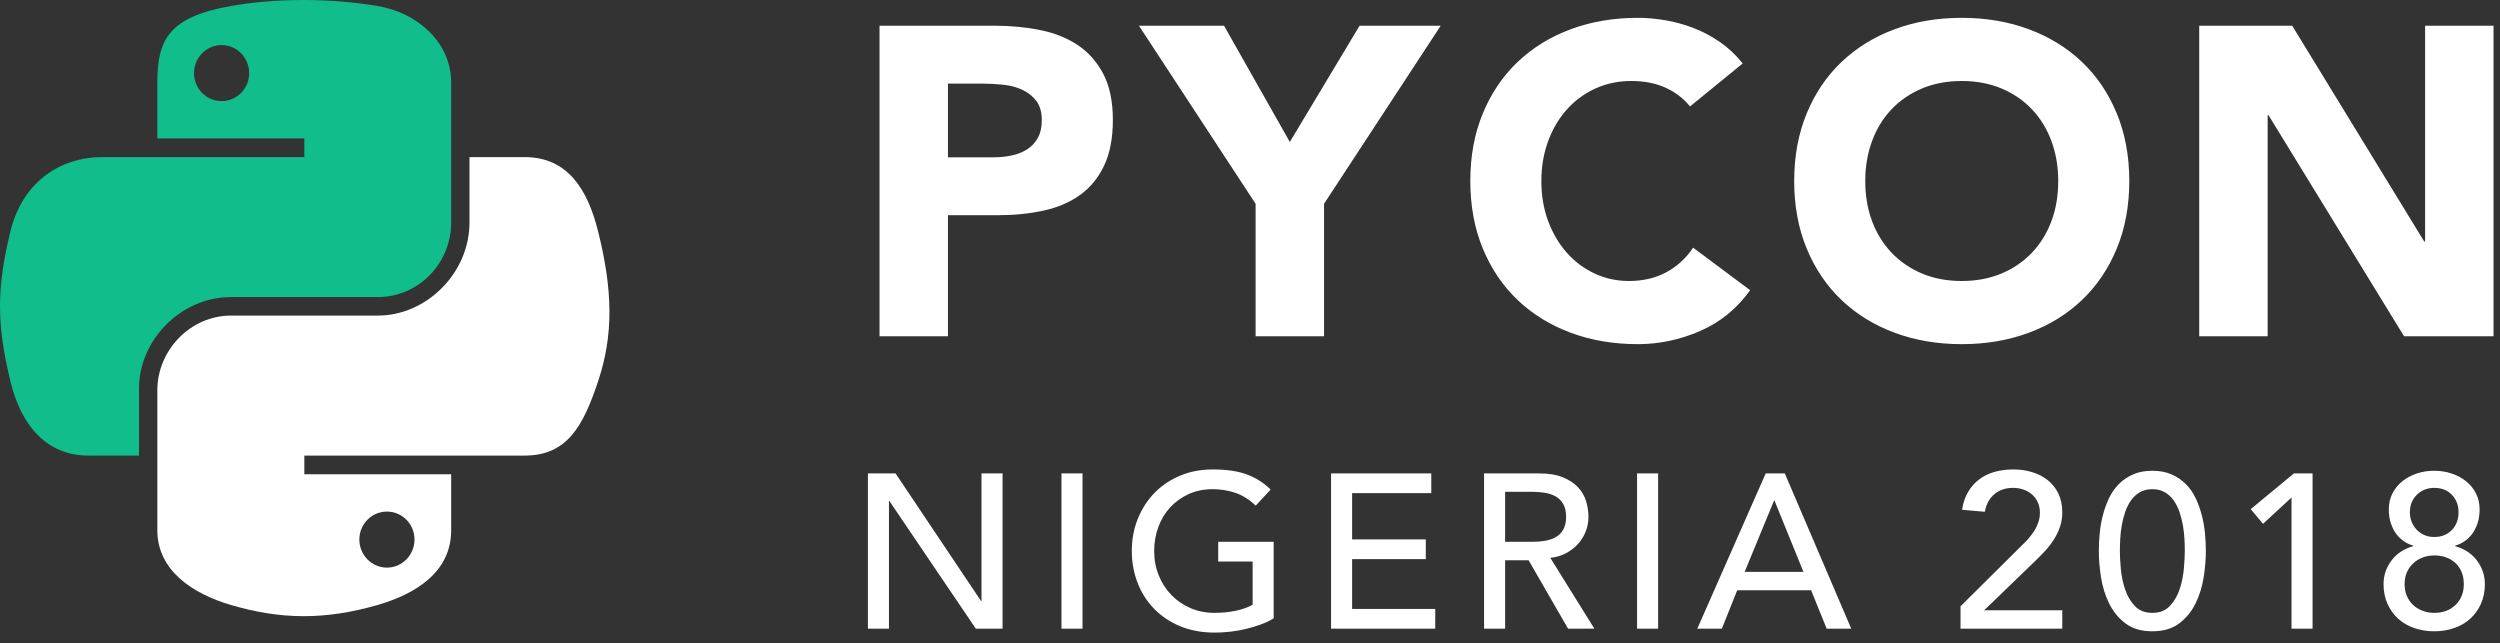 <?xml version="1.0" encoding="UTF-8" standalone="no"?>
<svg width="171px" height="44px" viewBox="0 0 171 44" version="1.1" xmlns="http://www.w3.org/2000/svg" xmlns:xlink="http://www.w3.org/1999/xlink">
    <rect x="0" y="0" width="171" height="44" fill="#333333" stroke="none"/>
    <!-- Generator: Sketch 48.2 (47327) - http://www.bohemiancoding.com/sketch -->
    <title>Pycon-Logo-Light</title>
    <desc>Created with Sketch.</desc>
    <defs>
        <path d="M32.114,10.746 L32.114,15.211 C32.114,18.673 29.179,21.587 25.833,21.587 L15.79,21.587 C13.039,21.587 10.762,23.941 10.762,26.696 L10.762,36.27 C10.762,38.995 13.132,40.597 15.79,41.379 C17.437,41.864 19.049,42.142 20.749,42.146 L20.813,42.146 C22.378,42.142 24.02,41.905 25.833,41.379 C28.364,40.646 30.86,39.171 30.86,36.27 L30.86,32.438 L20.817,32.438 L20.817,31.161 L30.86,31.161 L35.888,31.161 C38.81,31.161 39.898,29.122 40.915,26.063 C41.965,22.914 41.92,19.884 40.915,15.844 C40.193,12.935 38.814,10.746 35.888,10.746 L32.114,10.746 Z M24.579,36.903 C24.579,35.846 25.427,34.992 26.466,34.992 C27.508,34.992 28.352,35.846 28.352,36.903 C28.352,37.962 27.508,38.825 26.466,38.825 C25.427,38.825 24.579,37.962 24.579,36.903 Z" id="path-1"></path>
    </defs>
    <g id="Styleguide" stroke="none" stroke-width="1" fill="none" fill-rule="evenodd" transform="translate(-115, -634)">
        <g id="Pycon-Logo-Light" transform="translate(115, 634)">
            <g id="Group">
                <path d="M20.595,0.001 C18.876,0.008 17.234,0.155 15.79,0.411 C11.535,1.162 10.762,2.735 10.762,5.637 L10.762,9.469 L20.817,9.469 L20.817,10.746 L10.762,10.746 L6.989,10.746 C4.067,10.746 1.508,12.503 0.708,15.844 C0.246,17.759 0.005,19.314 0,20.89 L0,20.991 C0.005,22.534 0.236,24.106 0.708,26.063 C1.423,29.039 3.129,31.161 6.052,31.161 L9.509,31.161 L9.509,26.567 C9.509,23.248 12.38,20.321 15.79,20.321 L25.833,20.321 C28.628,20.321 30.86,18.019 30.86,15.211 L30.86,5.637 C30.86,2.912 28.561,0.865 25.833,0.411 C24.156,0.131 22.418,0 20.745,0 C20.695,0 20.645,0 20.595,0.001 M13.271,5.004 C13.271,3.944 14.115,3.082 15.157,3.082 C16.195,3.082 17.044,3.944 17.044,5.004 C17.044,6.06 16.195,6.915 15.157,6.915 C14.115,6.915 13.271,6.06 13.271,5.004" id="Clip-2" fill="#11BD8A"></path>
                <mask id="mask-2" fill="white">
                    <use xlink:href="#path-1"></use>
                </mask>
                <use id="Clip-5" fill="#FFFFFF" xlink:href="#path-1"></use>
            </g>
            <path d="M60.16,1.76 L68.05,1.76 C69.15,1.76 70.19,1.86 71.17,2.06 C72.15,2.26 73.005,2.605 73.735,3.095 C74.465,3.585 75.045,4.245 75.475,5.075 C75.905,5.905 76.12,6.95 76.12,8.21 C76.12,9.45 75.92,10.49 75.52,11.33 C75.12,12.17 74.57,12.84 73.87,13.34 C73.17,13.84 72.34,14.195 71.38,14.405 C70.42,14.615 69.38,14.72 68.26,14.72 L64.84,14.72 L64.84,23 L60.16,23 L60.16,1.76 Z M64.84,10.76 L67.96,10.76 C68.38,10.76 68.785,10.72 69.175,10.64 C69.565,10.56 69.915,10.425 70.225,10.235 C70.535,10.045 70.785,9.785 70.975,9.455 C71.165,9.125 71.26,8.71 71.26,8.21 C71.26,7.67 71.135,7.235 70.885,6.905 C70.635,6.575 70.315,6.32 69.925,6.14 C69.535,5.96 69.1,5.845 68.62,5.795 C68.14,5.745 67.68,5.72 67.24,5.72 L64.84,5.72 L64.84,10.76 Z M85.884,13.94 L77.904,1.76 L83.724,1.76 L88.224,9.71 L92.994,1.76 L98.544,1.76 L90.564,13.94 L90.564,23 L85.884,23 L85.884,13.94 Z M115.599,7.28 C115.139,6.72 114.574,6.29 113.904,5.99 C113.234,5.69 112.459,5.54 111.579,5.54 C110.699,5.54 109.884,5.71 109.134,6.05 C108.384,6.39 107.734,6.865 107.184,7.475 C106.634,8.085 106.204,8.81 105.894,9.65 C105.584,10.49 105.429,11.4 105.429,12.38 C105.429,13.38 105.584,14.295 105.894,15.125 C106.204,15.955 106.629,16.675 107.169,17.285 C107.709,17.895 108.344,18.37 109.074,18.71 C109.804,19.05 110.589,19.22 111.429,19.22 C112.389,19.22 113.239,19.02 113.979,18.62 C114.719,18.22 115.329,17.66 115.809,16.94 L119.709,19.85 C118.809,21.11 117.669,22.04 116.289,22.64 C114.909,23.24 113.489,23.54 112.029,23.54 C110.369,23.54 108.839,23.28 107.439,22.76 C106.039,22.24 104.829,21.495 103.809,20.525 C102.789,19.555 101.994,18.38 101.424,17 C100.854,15.62 100.569,14.08 100.569,12.38 C100.569,10.68 100.854,9.14 101.424,7.76 C101.994,6.38 102.789,5.205 103.809,4.235 C104.829,3.265 106.039,2.52 107.439,2 C108.839,1.48 110.369,1.22 112.029,1.22 C112.629,1.22 113.254,1.275 113.904,1.385 C114.554,1.495 115.194,1.67 115.824,1.91 C116.454,2.15 117.059,2.47 117.639,2.87 C118.219,3.27 118.739,3.76 119.199,4.34 L115.599,7.28 Z M122.723,12.38 C122.723,10.68 123.008,9.14 123.578,7.76 C124.148,6.38 124.943,5.205 125.963,4.235 C126.983,3.265 128.193,2.52 129.593,2 C130.993,1.48 132.523,1.22 134.183,1.22 C135.843,1.22 137.373,1.48 138.773,2 C140.173,2.52 141.383,3.265 142.403,4.235 C143.423,5.205 144.218,6.38 144.788,7.76 C145.358,9.14 145.643,10.68 145.643,12.38 C145.643,14.08 145.358,15.62 144.788,17 C144.218,18.38 143.423,19.555 142.403,20.525 C141.383,21.495 140.173,22.24 138.773,22.76 C137.373,23.28 135.843,23.54 134.183,23.54 C132.523,23.54 130.993,23.28 129.593,22.76 C128.193,22.24 126.983,21.495 125.963,20.525 C124.943,19.555 124.148,18.38 123.578,17 C123.008,15.62 122.723,14.08 122.723,12.38 Z M127.583,12.38 C127.583,13.38 127.738,14.295 128.048,15.125 C128.358,15.955 128.803,16.675 129.383,17.285 C129.963,17.895 130.658,18.37 131.468,18.71 C132.278,19.05 133.183,19.22 134.183,19.22 C135.183,19.22 136.088,19.05 136.898,18.71 C137.708,18.37 138.403,17.895 138.983,17.285 C139.563,16.675 140.008,15.955 140.318,15.125 C140.628,14.295 140.783,13.38 140.783,12.38 C140.783,11.4 140.628,10.49 140.318,9.65 C140.008,8.81 139.563,8.085 138.983,7.475 C138.403,6.865 137.708,6.39 136.898,6.05 C136.088,5.71 135.183,5.54 134.183,5.54 C133.183,5.54 132.278,5.71 131.468,6.05 C130.658,6.39 129.963,6.865 129.383,7.475 C128.803,8.085 128.358,8.81 128.048,9.65 C127.738,10.49 127.583,11.4 127.583,12.38 Z M150.427,1.76 L156.787,1.76 L165.817,16.52 L165.877,16.52 L165.877,1.76 L170.557,1.76 L170.557,23 L164.437,23 L155.167,7.88 L155.107,7.88 L155.107,23 L150.427,23 L150.427,1.76 Z" id="PYCON" fill="#FFFFFF"></path>
            <path d="M59.365,32.38 L61.255,32.38 L67.105,41.11 L67.135,41.11 L67.135,32.38 L68.575,32.38 L68.575,43 L66.745,43 L60.835,34.27 L60.805,34.27 L60.805,43 L59.365,43 L59.365,32.38 Z M72.605,32.38 L74.045,32.38 L74.045,43 L72.605,43 L72.605,32.38 Z M87.12,37.06 L87.12,42.295 C86.86,42.455 86.565,42.595 86.235,42.715 C85.905,42.835 85.563,42.937 85.207,43.023 C84.852,43.108 84.493,43.17 84.127,43.21 C83.762,43.25 83.42,43.27 83.1,43.27 C82.2,43.27 81.398,43.12 80.692,42.82 C79.987,42.52 79.393,42.115 78.907,41.605 C78.422,41.095 78.053,40.503 77.797,39.828 C77.542,39.152 77.415,38.44 77.415,37.69 C77.415,36.9 77.552,36.165 77.827,35.485 C78.103,34.805 78.482,34.215 78.967,33.715 C79.453,33.215 80.035,32.823 80.715,32.538 C81.395,32.252 82.14,32.11 82.95,32.11 C83.93,32.11 84.73,32.232 85.35,32.477 C85.97,32.723 86.49,33.06 86.91,33.49 L85.89,34.585 C85.45,34.165 84.985,33.873 84.495,33.708 C84.005,33.542 83.49,33.46 82.95,33.46 C82.34,33.46 81.79,33.572 81.3,33.797 C80.81,34.023 80.39,34.325 80.04,34.705 C79.69,35.085 79.42,35.532 79.23,36.047 C79.04,36.563 78.945,37.11 78.945,37.69 C78.945,38.29 79.05,38.847 79.26,39.362 C79.47,39.878 79.76,40.325 80.13,40.705 C80.5,41.085 80.935,41.382 81.435,41.597 C81.935,41.813 82.48,41.92 83.07,41.92 C83.58,41.92 84.062,41.873 84.517,41.778 C84.973,41.682 85.36,41.545 85.68,41.365 L85.68,38.41 L83.325,38.41 L83.325,37.06 L87.12,37.06 Z M91.045,32.38 L97.9,32.38 L97.9,33.73 L92.485,33.73 L92.485,36.895 L97.525,36.895 L97.525,38.245 L92.485,38.245 L92.485,41.65 L98.17,41.65 L98.17,43 L91.045,43 L91.045,32.38 Z M101.51,32.38 L105.245,32.38 C105.925,32.38 106.485,32.472 106.925,32.657 C107.365,32.843 107.712,33.077 107.968,33.362 C108.223,33.648 108.4,33.967 108.5,34.322 C108.6,34.678 108.65,35.02 108.65,35.35 C108.65,35.69 108.59,36.017 108.47,36.333 C108.35,36.648 108.178,36.932 107.953,37.188 C107.727,37.443 107.453,37.657 107.127,37.833 C106.802,38.008 106.44,38.115 106.04,38.155 L109.055,43 L107.255,43 L104.555,38.32 L102.95,38.32 L102.95,43 L101.51,43 L101.51,32.38 Z M102.95,37.06 L104.84,37.06 C105.12,37.06 105.397,37.038 105.672,36.992 C105.948,36.947 106.192,36.865 106.407,36.745 C106.623,36.625 106.795,36.453 106.925,36.227 C107.055,36.002 107.12,35.71 107.12,35.35 C107.12,34.99 107.055,34.698 106.925,34.472 C106.795,34.247 106.623,34.075 106.407,33.955 C106.192,33.835 105.948,33.753 105.672,33.708 C105.397,33.662 105.12,33.64 104.84,33.64 L102.95,33.64 L102.95,37.06 Z M111.975,32.38 L113.415,32.38 L113.415,43 L111.975,43 L111.975,32.38 Z M120.775,32.38 L122.08,32.38 L126.625,43 L124.945,43 L123.88,40.375 L118.825,40.375 L117.775,43 L116.095,43 L120.775,32.38 Z M123.355,39.115 L121.375,34.24 L121.345,34.24 L119.335,39.115 L123.355,39.115 Z M134.1,41.47 L138.36,37.24 C138.51,37.1 138.655,36.948 138.795,36.782 C138.935,36.617 139.06,36.445 139.17,36.265 C139.28,36.085 139.367,35.895 139.433,35.695 C139.498,35.495 139.53,35.285 139.53,35.065 C139.53,34.805 139.482,34.57 139.387,34.36 C139.292,34.15 139.162,33.973 138.998,33.828 C138.832,33.682 138.638,33.57 138.412,33.49 C138.187,33.41 137.95,33.37 137.7,33.37 C137.18,33.37 136.75,33.515 136.41,33.805 C136.07,34.095 135.855,34.495 135.765,35.005 L134.205,34.87 C134.275,34.4 134.412,33.993 134.618,33.648 C134.823,33.302 135.077,33.015 135.382,32.785 C135.688,32.555 136.037,32.385 136.433,32.275 C136.828,32.165 137.255,32.11 137.715,32.11 C138.175,32.11 138.607,32.172 139.012,32.297 C139.418,32.423 139.772,32.607 140.077,32.852 C140.383,33.098 140.622,33.402 140.798,33.767 C140.972,34.133 141.06,34.56 141.06,35.05 C141.06,35.4 141.007,35.727 140.903,36.032 C140.797,36.338 140.66,36.625 140.49,36.895 C140.32,37.165 140.125,37.42 139.905,37.66 C139.685,37.9 139.455,38.135 139.215,38.365 L135.72,41.74 L141.06,41.74 L141.06,43 L134.1,43 L134.1,41.47 Z M143.56,37.69 C143.56,37.3 143.58,36.895 143.62,36.475 C143.66,36.055 143.732,35.643 143.838,35.237 C143.942,34.832 144.082,34.445 144.257,34.075 C144.433,33.705 144.657,33.383 144.933,33.108 C145.208,32.832 145.532,32.613 145.907,32.447 C146.283,32.282 146.72,32.2 147.22,32.2 C147.72,32.2 148.157,32.282 148.532,32.447 C148.908,32.613 149.232,32.832 149.507,33.108 C149.783,33.383 150.007,33.705 150.183,34.075 C150.357,34.445 150.497,34.832 150.602,35.237 C150.708,35.643 150.78,36.055 150.82,36.475 C150.86,36.895 150.88,37.3 150.88,37.69 C150.88,38.25 150.83,38.85 150.73,39.49 C150.63,40.13 150.445,40.725 150.175,41.275 C149.905,41.825 149.533,42.28 149.058,42.64 C148.582,43 147.97,43.18 147.22,43.18 C146.47,43.18 145.858,43 145.382,42.64 C144.907,42.28 144.535,41.825 144.265,41.275 C143.995,40.725 143.81,40.13 143.71,39.49 C143.61,38.85 143.56,38.25 143.56,37.69 Z M145,37.69 C145,38.04 145.022,38.455 145.067,38.935 C145.113,39.415 145.21,39.877 145.36,40.322 C145.51,40.768 145.732,41.145 146.028,41.455 C146.323,41.765 146.72,41.92 147.22,41.92 C147.72,41.92 148.117,41.765 148.412,41.455 C148.708,41.145 148.93,40.768 149.08,40.322 C149.23,39.877 149.327,39.415 149.373,38.935 C149.417,38.455 149.44,38.04 149.44,37.69 C149.44,37.45 149.433,37.178 149.417,36.873 C149.402,36.567 149.368,36.258 149.312,35.943 C149.257,35.627 149.18,35.323 149.08,35.028 C148.98,34.732 148.847,34.468 148.683,34.233 C148.517,33.997 148.315,33.81 148.075,33.67 C147.835,33.53 147.55,33.46 147.22,33.46 C146.89,33.46 146.605,33.53 146.365,33.67 C146.125,33.81 145.923,33.997 145.757,34.233 C145.592,34.468 145.46,34.732 145.36,35.028 C145.26,35.323 145.183,35.627 145.127,35.943 C145.072,36.258 145.037,36.567 145.023,36.873 C145.007,37.178 145,37.45 145,37.69 Z M156.74,34.03 L154.79,35.83 L153.95,34.825 L156.905,32.38 L158.18,32.38 L158.18,43 L156.74,43 L156.74,34.03 Z M166.5,43.18 C166.02,43.18 165.568,43.108 165.142,42.962 C164.717,42.817 164.35,42.605 164.04,42.325 C163.73,42.045 163.485,41.705 163.305,41.305 C163.125,40.905 163.035,40.455 163.035,39.955 C163.035,39.625 163.087,39.32 163.192,39.04 C163.298,38.76 163.44,38.508 163.62,38.282 C163.8,38.057 164.012,37.868 164.257,37.712 C164.503,37.557 164.77,37.44 165.06,37.36 L165.06,37.315 C164.86,37.265 164.66,37.175 164.46,37.045 C164.26,36.915 164.083,36.75 163.927,36.55 C163.772,36.35 163.645,36.108 163.545,35.822 C163.445,35.537 163.395,35.21 163.395,34.84 C163.395,34.44 163.477,34.078 163.642,33.752 C163.808,33.427 164.032,33.15 164.317,32.92 C164.603,32.69 164.932,32.513 165.307,32.388 C165.683,32.262 166.08,32.2 166.5,32.2 C166.92,32.2 167.317,32.262 167.692,32.388 C168.068,32.513 168.397,32.69 168.682,32.92 C168.968,33.15 169.192,33.427 169.357,33.752 C169.523,34.078 169.605,34.44 169.605,34.84 C169.605,35.21 169.555,35.537 169.455,35.822 C169.355,36.108 169.227,36.35 169.072,36.55 C168.917,36.75 168.74,36.915 168.54,37.045 C168.34,37.175 168.14,37.265 167.94,37.315 L167.94,37.36 C168.23,37.44 168.497,37.557 168.742,37.712 C168.988,37.868 169.2,38.057 169.38,38.282 C169.56,38.508 169.702,38.76 169.807,39.04 C169.912,39.32 169.965,39.625 169.965,39.955 C169.965,40.455 169.875,40.905 169.695,41.305 C169.515,41.705 169.27,42.045 168.96,42.325 C168.65,42.605 168.283,42.817 167.857,42.962 C167.432,43.108 166.98,43.18 166.5,43.18 Z M164.835,35.05 C164.835,35.26 164.872,35.465 164.947,35.665 C165.023,35.865 165.13,36.042 165.27,36.197 C165.41,36.353 165.582,36.48 165.787,36.58 C165.993,36.68 166.23,36.73 166.5,36.73 C166.78,36.73 167.022,36.683 167.227,36.587 C167.433,36.492 167.605,36.368 167.745,36.212 C167.885,36.057 167.99,35.88 168.06,35.68 C168.13,35.48 168.165,35.27 168.165,35.05 C168.165,34.56 168.013,34.158 167.707,33.843 C167.402,33.527 167,33.37 166.5,33.37 C166.04,33.37 165.648,33.525 165.322,33.835 C164.997,34.145 164.835,34.55 164.835,35.05 Z M166.5,41.92 C167.1,41.92 167.587,41.738 167.962,41.373 C168.338,41.007 168.525,40.535 168.525,39.955 C168.525,39.635 168.472,39.353 168.367,39.108 C168.262,38.862 168.118,38.658 167.932,38.492 C167.747,38.327 167.533,38.203 167.287,38.117 C167.042,38.032 166.78,37.99 166.5,37.99 C165.91,38 165.425,38.187 165.045,38.553 C164.665,38.918 164.475,39.385 164.475,39.955 C164.475,40.265 164.53,40.542 164.64,40.788 C164.75,41.033 164.897,41.237 165.082,41.403 C165.268,41.568 165.482,41.695 165.727,41.785 C165.973,41.875 166.23,41.92 166.5,41.92 Z" id="NIGERIA-2018" fill="#FFFFFF"></path>
        </g>
    </g>
</svg>